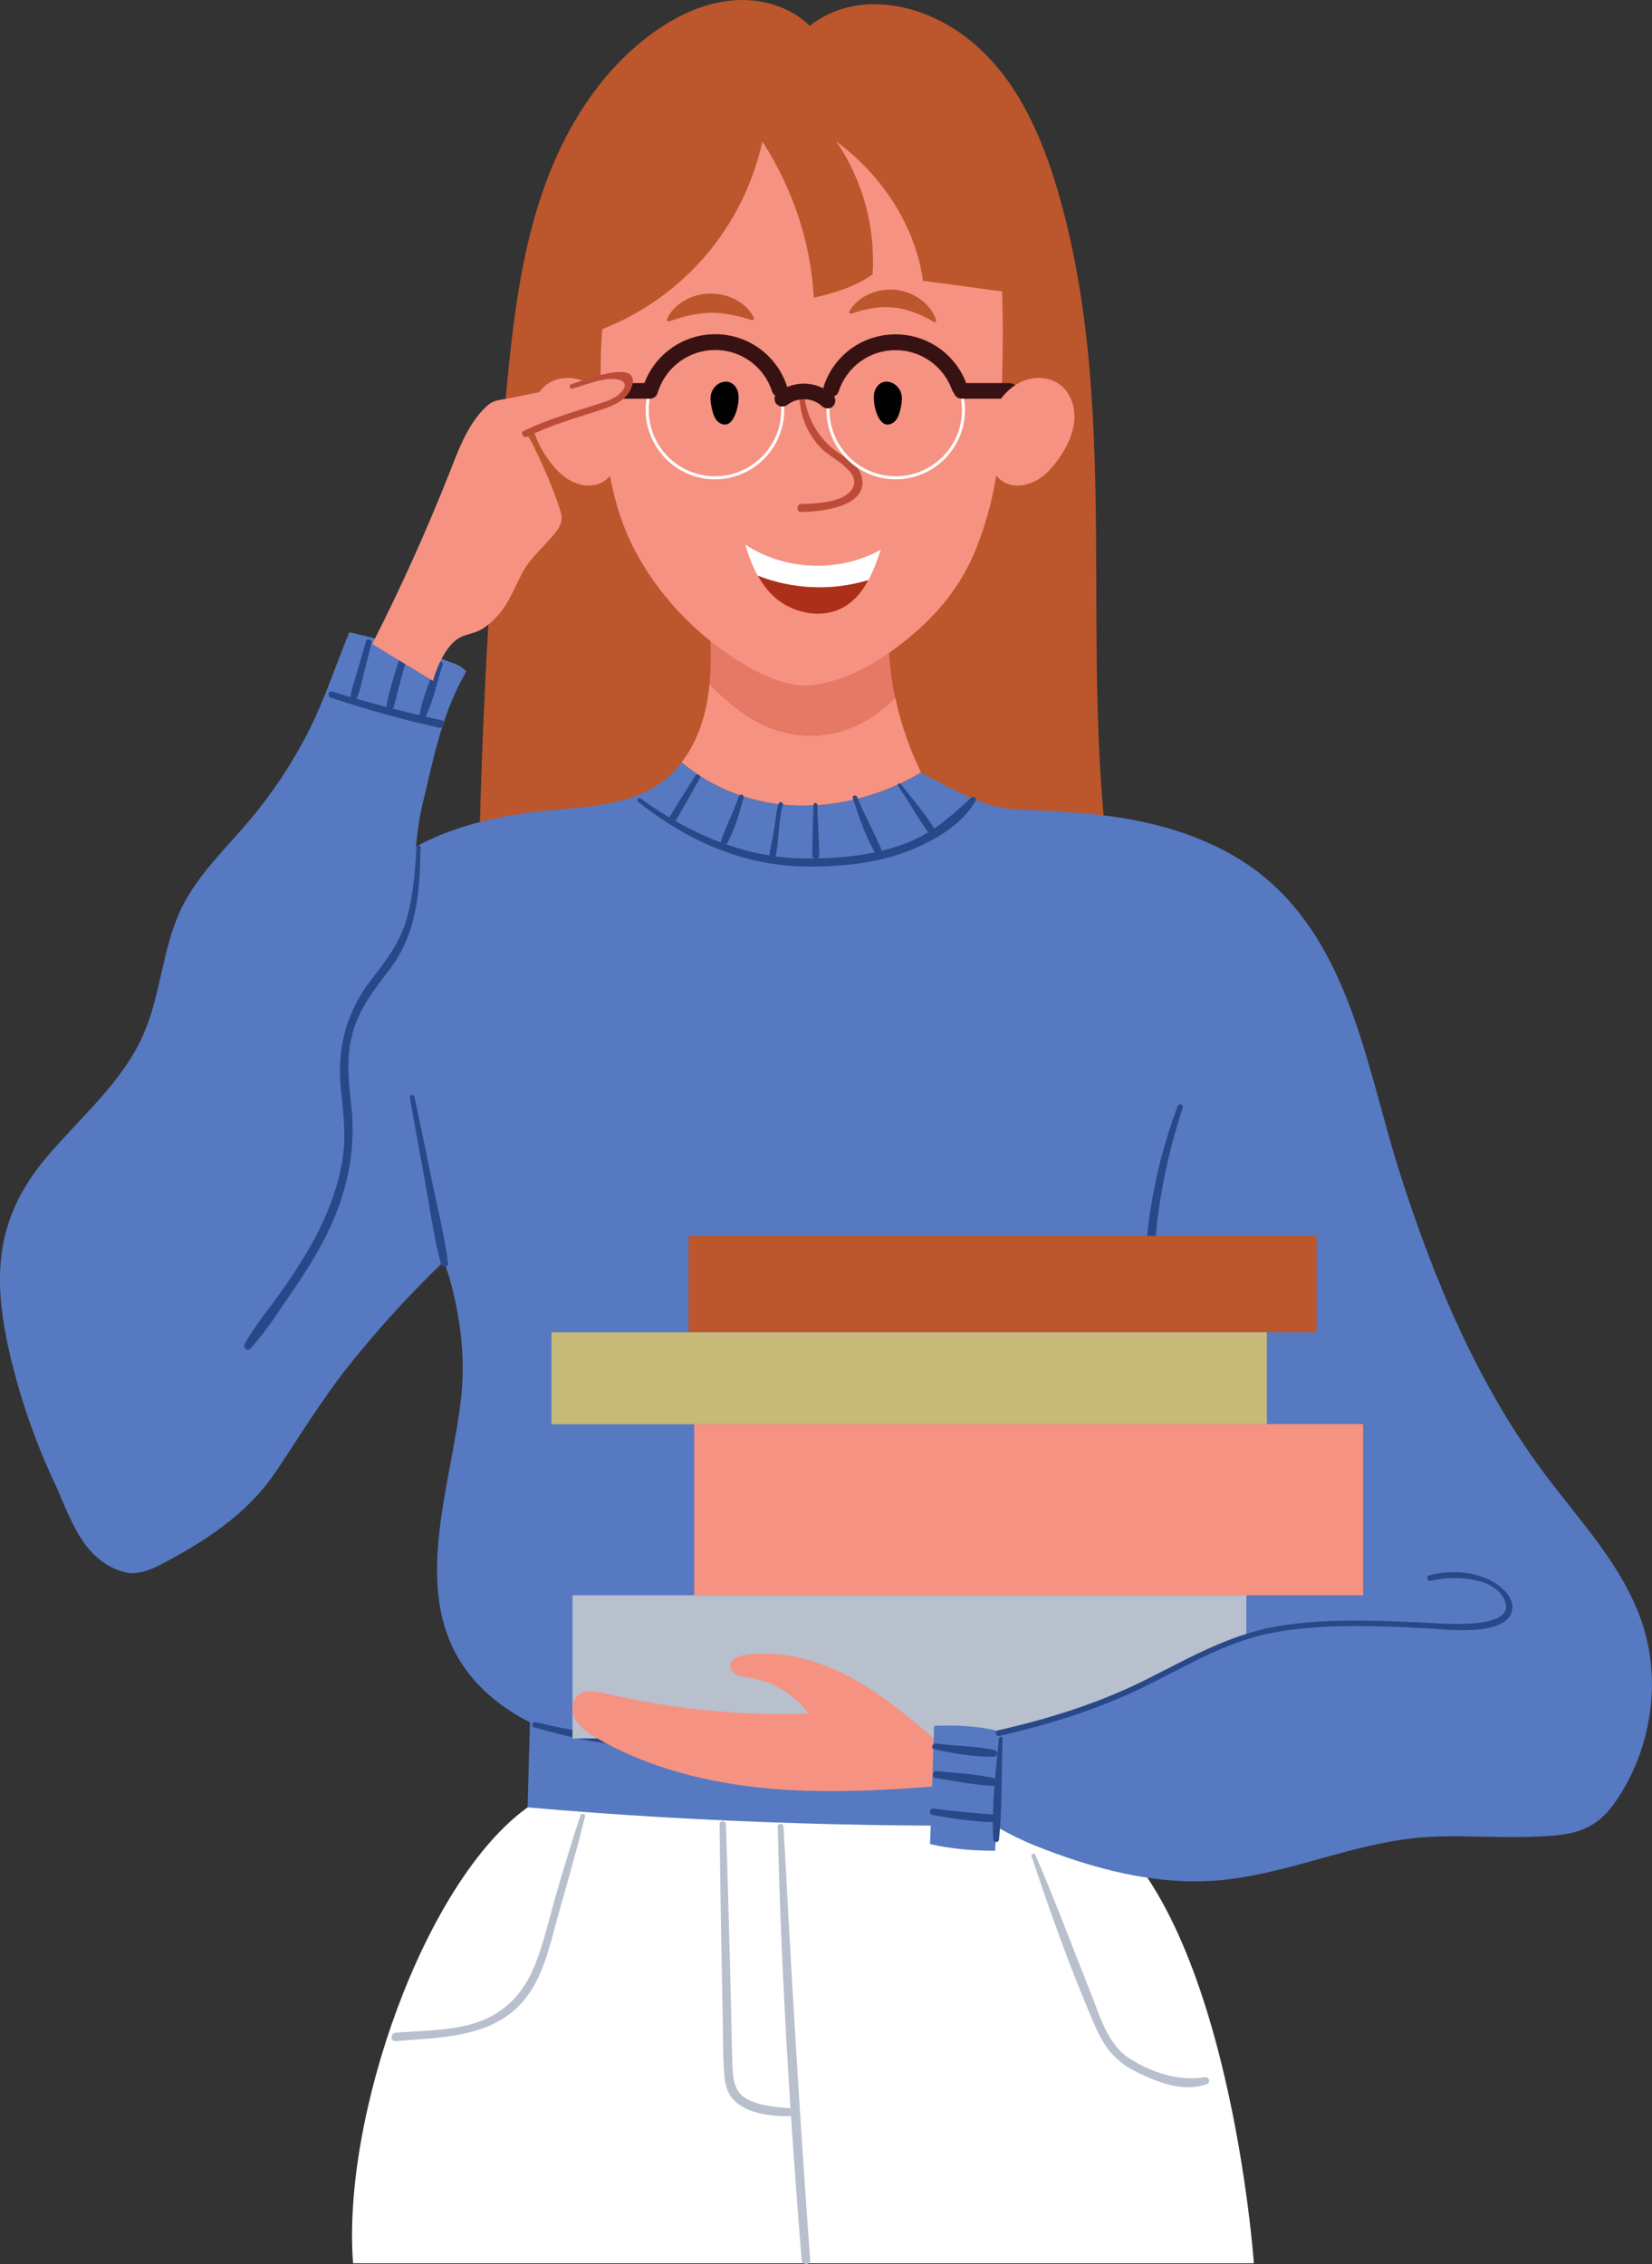 <?xml version="1.0" encoding="utf-8"?>
<!-- Generator: Adobe Illustrator 24.0.1, SVG Export Plug-In . SVG Version: 6.00 Build 0)  -->
<svg version="1.1" id="Layer_1" xmlns="http://www.w3.org/2000/svg" xmlns:xlink="http://www.w3.org/1999/xlink" x="0px" y="0px"
	 viewBox="0 0 1139.8 1561.6" style="enable-background:new 0 0 1139.8 1561.6;" xml:space="preserve">
<rect x="0" y="0" width="1139.8" height="1561.6" fill="#333333" stroke="none"/>
<style type="text/css">
	.st0{fill:#FFFFFF;}
	.st1{fill:#B8BFCD;}
	.st2{fill:#5679C1;}
	.st3{fill:#BC562C;}
	.st4{fill:#E67866;}
	.st5{fill:#F69281;}
	.st6{fill:#AC2F1A;}
	.st7{fill:#BC4C38;}
	.st8{fill:#381213;}
	.st9{fill:#29488A;}
	.st10{fill:#C7B978;}
</style>
<g>
	<path class="st0" d="M364,1246.6c-71.1,51-128.2,213.5-120.4,314.4c93.1,0,621.5,0,621.5,0s-16.9-242.9-112.3-306.9
		C640.6,1179,364,1246.6,364,1246.6z"/>
	<g>
		<path class="st1" d="M400.4,1252.3c-6.1,18.5-11.7,37.1-17.1,55.8c-5.1,17.5-8.9,36.2-16.7,52.8c-7.5,16.1-20.3,28.2-37.2,33.9
			c-17.7,6-37.9,5.7-56.4,7.2c-3.7,0.3-3.8,6.1,0,5.8c34.1-2.8,71.9-2.2,92.9-34.1c10.9-16.6,14.8-37.5,20.2-56.3
			c6.1-21.4,12.2-42.8,17.5-64.4C404.2,1251,401.1,1250.2,400.4,1252.3L400.4,1252.3z"/>
	</g>
	<g>
		<path class="st1" d="M711.7,1280.3c13.1,39.1,27.1,78.5,43.5,116.3c6.9,16,14.6,25.8,30.6,33.3c14.4,6.8,30.9,13.2,46.7,7.6
			c3.1-1.1,1.8-5.4-1.3-4.8c-18.1,3-37-3.3-52.3-13.2c-14.8-9.6-20.3-29.8-26.5-45.3c-12.7-31.7-24.5-63.7-38.1-95
			C713.7,1277.7,711.2,1278.8,711.7,1280.3L711.7,1280.3z"/>
	</g>
	<g>
		<path class="st1" d="M496.5,1258.2c0.4,45.3,1.3,90.6,2.2,135.9c0.2,10.9,0.1,21.9,0.7,32.8c0.4,6.5,1,13.5,4.8,19
			c8.1,11.7,27.5,13.9,40.5,13.7c3.6-0.1,3.5-5.2,0-5.5c-9.6-0.8-20.6-1.7-29.3-6.3c-9.1-4.9-9.8-14.7-10.1-24
			c-0.6-18.4-0.8-36.8-1.3-55.2c-0.9-36.8-1.9-73.6-3.2-110.4C500.8,1255.4,496.5,1255.4,496.5,1258.2L496.5,1258.2z"/>
	</g>
	<g>
		<path class="st1" d="M536.6,1259.9c2.3,99.7,8.4,199.5,16.5,298.9c0.3,3.8,6.2,3.8,5.9,0c-7.4-99.6-13.1-199.2-18.4-298.9
			C540.5,1257.4,536.6,1257.3,536.6,1259.9L536.6,1259.9z"/>
	</g>
	<path class="st2" d="M365.9,1178c-0.6,22.9-1.3,45.8-1.9,68.6c125,10.9,250.9,14.4,376.3,11.8l2.9-66.3
		C617.5,1193.7,491.1,1188.8,365.9,1178z"/>
	<path class="st3" d="M729.6,130.9c-11.5-39.1-29.2-78.4-61.1-103.7c-31.9-25.4-77.8-34.6-109.8-9.4C544.7,4,523.8-1.6,504.2,0.4
		c-19.6,2-38,10.8-53.9,22.4c-37.3,27-62.2,68.4-76.8,112c-14.6,43.6-19.9,89.8-24.2,135.6c-11.8,122.9-18.3,246.4-19.5,369.8
		l441.8-5.3C739,469,777.4,293.1,729.6,130.9z"/>
	<path class="st4" d="M617.6,481.3c-4.1-19.4-5.7-40-2.9-59.6c-37.9,5.4-88.4,4.3-126.4,0c0.4,0.9,1,3.3,1.2,2.1
		c0.8,16,1.5,32.1,0,48c13.8,13.7,28.3,26.8,50,32.7C569.9,512.9,597.6,501.7,617.6,481.3z"/>
	<path class="st5" d="M690.1,299.9c1.3-36.5,2.9-73.7,0.7-110.1c-1.7-29.5-21.3-60.3-42.1-79.9c-21.6-20.4-50.4-32.3-79.8-35.6
		c-40.7-4.6-84.2,8-112,38c-15.2,16.4-25.2,37.2-31.4,58.6c-12.8,44.1-13.3,92.8-7.6,138.2c3.5,27.5,9.3,52,23.4,76.5
		c14.2,24.5,33.7,45.9,56.6,62.4c17.2,12.4,42.9,27.9,64.9,24.3c23.8-3.9,45.2-16.8,63.5-31.8c21.2-17.4,36.8-36.4,47.1-61.9
		C683.4,353.6,689.1,326.8,690.1,299.9z"/>
	<path class="st0" d="M599.1,400.2c3.6-6.6,6.2-13.9,8.6-21c-28.7,15.9-66.2,14.5-93.5-3.6c2.2,7.4,4.9,14.8,8.6,21.5
		C547.1,406.6,574.2,407.7,599.1,400.2z"/>
	<path class="st6" d="M522.9,397.1c3.9,7,8.8,13.2,15.3,17.8c12.8,9,30.8,11.6,44.3,3.6c7.4-4.3,12.6-10.9,16.6-18.4
		C574.2,407.7,547.1,406.6,522.9,397.1z"/>
	<path class="st3" d="M586.1,214.7c2.9-5.3,7.9-9.3,13.4-11.8c5.6-2.5,12-3.6,18.3-3c6.3,0.6,12.3,3,17.3,6.6c5,3.6,9,8.5,10.8,14.2
		c0.2,0.6-0.1,1.3-0.8,1.4c-0.3,0.1-0.7,0.1-0.9-0.1l0,0c-4.9-2.9-9.4-5.1-14-6.7c-4.6-1.7-9.1-2.7-13.7-3.2
		c-4.6-0.5-9.2-0.3-14,0.4c-4.8,0.7-9.7,2-15,3.8l0,0c-0.6,0.2-1.3-0.1-1.5-0.7C585.9,215.3,585.9,214.9,586.1,214.7z"/>
	<path class="st3" d="M460.2,219.9c2.5-5.4,7-9.7,12.2-12.7c5.3-3,11.3-4.7,17.5-4.7c6.2-0.1,12.3,1.4,17.7,4.2
		c5.3,2.9,9.9,7,12.5,12.4c0.3,0.6,0,1.3-0.5,1.6c-0.3,0.1-0.6,0.2-0.9,0.1l0,0c-5.4-1.7-10.2-3-14.9-3.8c-4.7-0.9-9.2-1.3-13.7-1.2
		c-4.5,0.1-9,0.6-13.7,1.6c-4.7,1-9.4,2.4-14.7,4.2l0,0c-0.6,0.2-1.3-0.1-1.5-0.7C460.1,220.5,460.1,220.2,460.2,219.9z"/>
	<path d="M610.8,292.6c2.5,0.8,5.3-0.5,7-2.4c1.7-2,2.6-4.5,3.2-7c0.8-3.1,1.5-6.4,1.2-9.6c-0.9-10.3-14.4-15.1-18.6-4.1
		C601.4,275.2,604.5,290.6,610.8,292.6z"/>
	<path d="M501.7,292.6c-2.5,0.8-5.3-0.5-7-2.4c-1.7-2-2.6-4.5-3.2-7c-0.8-3.1-1.5-6.4-1.2-9.6c0.9-10.3,14.4-15.1,18.6-4.1
		C511.1,275.2,507.9,290.6,501.7,292.6z"/>
	<g>
		<path class="st0" d="M493.3,330.6c-26.4,0-47.8-21.5-47.8-47.8c0-26.4,21.5-47.8,47.8-47.8c26.4,0,47.8,21.5,47.8,47.8
			C541.1,309.1,519.7,330.6,493.3,330.6z M493.3,237.1c-25.2,0-45.7,20.5-45.7,45.7c0,25.2,20.5,45.7,45.7,45.7
			c25.2,0,45.7-20.5,45.7-45.7C538.9,257.6,518.5,237.1,493.3,237.1z"/>
	</g>
	<g>
		<path class="st7" d="M551.4,272.2c0.5,14.5,5.6,27.6,16,37.8c6.2,6.1,29.8,16.7,19.4,28.8c-7.1,8.1-24.3,8.5-33.9,8.8
			c-3.6,0.1-3.6,5.7,0,5.6c12.8-0.4,45.3-3,41.9-23.2c-1.6-9.5-11-13.8-18-18.9c-12.5-9.1-20.4-23.6-22-38.9
			C554.5,270.2,551.3,270.1,551.4,272.2L551.4,272.2z"/>
	</g>
	<g>
		<path class="st0" d="M618,330.6c-26.4,0-47.8-21.5-47.8-47.8c0-26.4,21.5-47.8,47.8-47.8s47.8,21.5,47.8,47.8
			C665.8,309.1,644.3,330.6,618,330.6z M618,237.1c-25.2,0-45.7,20.5-45.7,45.7c0,25.2,20.5,45.7,45.7,45.7s45.7-20.5,45.7-45.7
			C663.6,257.6,643.1,237.1,618,237.1z"/>
	</g>
	<g>
		<g>
			<g>
				<path class="st8" d="M537.8,273.7c-2.3,0-4.4-1.5-5.1-3.7c-5.5-17.1-21.3-28.6-39.3-28.6c-17.5,0-33.2,11.1-39,27.6
					c-1,2.8-4.1,4.3-6.9,3.3c-2.8-1-4.3-4.1-3.3-6.9c7.3-20.9,27.1-34.9,49.2-34.9c22.7,0,42.6,14.5,49.6,36
					c0.9,2.8-0.6,5.9-3.5,6.8C538.9,273.7,538.3,273.7,537.8,273.7z"/>
			</g>
			<g>
				<path class="st8" d="M573.5,273.7c-0.6,0-1.1-0.1-1.7-0.3c-2.8-0.9-4.4-4-3.5-6.8c7-21.6,26.9-36,49.6-36
					c22.1,0,41.9,14,49.2,34.9c1,2.8-0.5,5.9-3.3,6.9c-2.8,1-5.9-0.5-6.9-3.3c-5.8-16.5-21.5-27.6-39-27.6
					c-18,0-33.8,11.5-39.3,28.6C577.9,272.3,575.8,273.7,573.5,273.7z"/>
			</g>
			<g>
				<path class="st8" d="M571,281.7c-1.3,0-2.6-0.5-3.7-1.4c-3.2-3-7.5-4.8-11.9-4.9c-4.4-0.2-8.8,1.2-12.3,3.9
					c-2.4,1.8-5.8,1.4-7.6-0.9c-1.8-2.4-1.4-5.8,0.9-7.6c5.4-4.2,12.5-6.5,19.4-6.2c6.9,0.3,13.7,3.1,18.8,7.8
					c2.2,2,2.3,5.4,0.3,7.6C573.9,281.2,572.5,281.7,571,281.7z"/>
			</g>
			<g>
				<path class="st8" d="M696.6,275h-33.2c-3,0-5.4-2.4-5.4-5.4s2.4-5.4,5.4-5.4h33.2c3,0,5.4,2.4,5.4,5.4S699.6,275,696.6,275z"/>
			</g>
			<g>
				<path class="st8" d="M448.5,275h-36.1c-3,0-5.4-2.4-5.4-5.4s2.4-5.4,5.4-5.4h36.1c3,0,5.4,2.4,5.4,5.4S451.4,275,448.5,275z"/>
			</g>
		</g>
	</g>
	<path class="st5" d="M731.6,265.5c-7.4-5.7-18.1-6.2-26.7-2.3s-15.1,11.4-19.1,19.9l-2,35.4c0,7.1,5.6,13.4,12.3,15.5
		c6.8,2.1,14.3,0.3,20.3-3.4c6-3.7,10.7-9.3,14.7-15.1c5.2-7.6,9.4-16.2,10.1-25.3C742,281,738.9,271.2,731.6,265.5z"/>
	<path class="st5" d="M376.8,265.5c7.4-5.7,18.1-6.2,26.7-2.3c8.6,3.8,15.1,11.4,19.1,19.9l2,35.4c0,7.1-5.6,13.4-12.3,15.5
		c-6.8,2.1-14.3,0.3-20.3-3.4c-6-3.7-10.7-9.3-14.7-15.1c-5.2-7.6-9.4-16.2-10.1-25.3C366.4,281,369.5,271.2,376.8,265.5z"/>
	<path class="st3" d="M698,201.8c-20.9-2.5-40.3-5.6-61.2-8.1c-5.2-38.3-28.7-73.1-59.7-96.1c18.2,26.9,27.1,59.3,24.9,91.7
		c-11.7,8.3-26.5,12.8-40.5,16.1c-2.1-38.5-14.6-75.5-35.5-107.8c-6.9,31.6-22.5,61.3-44.7,84.9c-22.1,23.6-50.8,41.1-81.9,50
		c-1-26.8,0.1-53.3,8.1-78.9c8-25.6,21.8-49.6,41.6-67.8c28.9-26.6,69-38.9,108.2-39.4c27.8-0.3,56.4,5.2,79.8,20.5
		c21.7,14.1,37.7,35.9,47.5,59.8C694.6,150.5,697.3,176,698,201.8z"/>
	<path class="st5" d="M539.5,504.6c-21.6-5.9-36.1-19-50-32.7c-0.4,4.5-1,9.1-1.9,13.5c-2.8,14.5-8.4,28.8-17.3,40.4
		c46.3,38.7,111.5,38.4,165.2,7c-7.3-14.8-13.8-32.7-17.8-51.6C597.6,501.7,569.9,512.9,539.5,504.6z"/>
	<path class="st2" d="M1133,1119.4c-13.1-39.1-42.7-70-67.4-103c-46.5-62.2-76.6-134.6-100-208.1c-21.8-68.4-32.7-149.7-89.3-200
		c-25.2-22.3-57.6-35.3-90.5-42c-27.7-5.7-55.8-6.7-84-8c-21.6-1-38.5-10.6-66.3-25.4c-53.7,31.4-118.9,31.7-165.2-7
		c-3.5,4.6-7.6,8.8-12.1,12.3c-22.6,17.6-53.4,18.2-81.9,21c-41.5,4.1-84.1,15.3-115.4,42.9c-98.9,87.4-139.6,226.6-178.6,352.7
		c-10.6,34.4-25,77.7-12.1,113.3c2.5,7,7.6,13.5,14.6,15.9c8.9,3,18.5-0.9,26.9-5.3c29.9-15.7,58.8-34.5,78.1-62.9
		c17.1-25.3,32-50.3,51.2-74.3c20.2-25.3,42-49.2,65.4-71.6c9.9,28.7,15,61.5,12,91.7c-6.9,68.5-43.1,152,18.4,206.9
		c26,23.2,60.9,34.2,95.4,38.1c34.6,3.9,69.5,1.5,104.3,1.1c29.2-0.3,51.4-0.5,78.5,10.9c35.9,15.2,63.6,40.2,99.5,54.5
		c39.7,15.8,82.2,27.3,125.2,23.9c47.3-3.8,91.8-25.2,139.1-29.5c25.4-2.3,50.8,0.3,76.2-0.6c25.8-0.8,43.5-1.6,58.9-23.2
		C1138.9,1208.3,1146.8,1160.7,1133,1119.4z"/>
	<path class="st2" d="M143.6,1019.7c-11.1,16.5-50.2,49.7-58.9,64.3c-28.8-8.5-36.7-39.2-47.8-62.8c-13.2-28.3-23.4-58.1-30.4-88.5
		c-11.8-51.7-10-92.4,25.6-134.5c23.4-27.7,52.5-51.8,67-85.1c12.1-27.8,12.9-59.7,26.2-86.9c11.1-22.7,30-40.5,46.3-59.7
		c15.8-18.6,29.4-39.1,40.6-60.8c11.5-22.4,19.2-46.4,28.8-69.6c15,3.4,30,7.1,44.7,11.7c7.3,2.3,14.6,4.8,21.7,7.7
		c3.4,1.3,8.3,2.5,11.2,4.8c4,3.2,3.4,2.2,0.7,7.2c-15.1,27.9-20.3,56.2-27.6,86.4c-7.6,31.1-3.8,63.2-16.2,93.6
		c-9.1,22.3-24.6,41.8-31.5,64.9c-7.5,25.1-4.3,51.9-6.4,78c-3.5,42.4-23.9,79.6-43.4,116.5C175.1,942.8,166.2,986.1,143.6,1019.7z"
		/>
	<g>
		<path class="st9" d="M287.3,584.3c-0.8,15.8-2.1,32-6.1,47.3c-4.5,17.2-13.8,29.8-24.6,43.5c-17.9,22.9-24.4,48.3-21.3,77.1
			c1.8,16.7,3.6,32.8,0.7,49.5c-2.8,16.2-8.5,31.8-15.8,46.5c-6.9,13.8-15.2,26.8-23.9,39.5c-9,13.1-19.9,25.5-27.5,39.4
			c-1.3,2.4,2,5.3,4,3.1c10.4-11.5,19-25,27.8-37.8c9.1-13.2,17.8-26.7,24.9-41.1c14-28.4,20.4-57.8,16.8-89.3
			c-1.9-17.1-3.6-33.3,1.2-50.2c4.7-16.5,14.3-28.8,24.6-42.2c19.8-25.7,21.5-54.1,22.1-85.4C290.1,582.5,287.4,582.5,287.3,584.3
			L287.3,584.3z"/>
	</g>
	<g>
		<path class="st9" d="M440.2,553c35,27.6,73.9,44.9,119.2,44.7c23.2-0.1,47-2.6,68.7-11.3c16.6-6.6,36.1-17.9,45-34.1
			c1-1.9-1.4-3.7-2.9-2.3c-15.1,14.1-28.4,25.9-48.3,32.8c-21.2,7.4-43.9,9.5-66.3,9.3C514,591.9,475.3,575,442,550.7
			C440.7,549.7,438.9,551.9,440.2,553L440.2,553z"/>
	</g>
	<g>
		<path class="st9" d="M479.7,535c-6.1,9.7-12.2,19.3-18.1,29.1c-1.7,2.8,2.7,5.3,4.3,2.5c5.8-9.9,11.3-19.8,16.9-29.8
			C483.9,534.8,480.9,533.1,479.7,535L479.7,535z"/>
	</g>
	<g>
		<path class="st9" d="M509.9,549.2c-4,11.1-9.6,21.8-13.1,33c-0.7,2.2,2.4,3.3,3.6,1.5c6.2-9.9,9.6-22.5,12.7-33.7
			C513.6,548.1,510.6,547.3,509.9,549.2L509.9,549.2z"/>
	</g>
	<g>
		<path class="st9" d="M561.2,555.2c-0.1,11.6-0.9,23.2-0.7,34.8c0,3,4.7,3.1,4.7,0c0-11.6-1.1-23.2-1.3-34.8
			C563.9,553.4,561.3,553.4,561.2,555.2L561.2,555.2z"/>
	</g>
	<g>
		<path class="st9" d="M537.2,554.3c-1.8,5.4-2.1,11.4-3,17c-1,6.6-2.6,13.1-3.5,19.7c-0.4,2.6,3.5,3.9,4.1,1.1
			c2.9-12,1.9-25.1,5.3-37C540.7,553.2,537.9,552.5,537.2,554.3L537.2,554.3z"/>
	</g>
	<g>
		<path class="st9" d="M588.4,550.6c4.5,13.4,9.1,27.8,16.8,39.8c1.3,2,5,0.7,4-1.7c-5.2-13.3-12.5-25.7-17.8-39
			C590.7,547.9,587.7,548.6,588.4,550.6L588.4,550.6z"/>
	</g>
	<g>
		<path class="st9" d="M619.6,542.1c7.4,10.6,13.7,22.1,21.2,32.7c1.8,2.6,6,0.3,4.3-2.5c-6.9-11.4-15.5-21.2-23.7-31.6
			C620.6,539.6,618.8,541,619.6,542.1L619.6,542.1z"/>
	</g>
	<g>
		<path class="st9" d="M282.8,757.2c3.4,19.2,6.9,38.3,10.4,57.5c3.5,19,6,38.6,11.1,57.3c0.7,2.6,5.2,2.2,4.8-0.7
			c-2.3-18.7-7.1-37.4-10.9-55.9c-4-19.7-8.1-39.4-12.3-59.1C285.5,754.3,282.5,755.2,282.8,757.2L282.8,757.2z"/>
	</g>
	<g>
		<path class="st9" d="M812.5,762.9c-9.3,24.9-15.9,50.5-19.5,76.8c-3.3,23.7-5.5,48.9-1.5,72.6c0.4,2.3,3.7,1.6,3.8-0.5
			c1.3-25.1,0.4-49.9,3.8-74.9c3.4-24.8,9.1-49.3,17-73.1C816.7,761.7,813.3,760.8,812.5,762.9L812.5,762.9z"/>
	</g>
	<rect x="475.1" y="852.4" class="st3" width="433.3" height="66.5"/>
	<g>
		<path class="st9" d="M368.5,1191.4c26.2,7.3,58.5,15.6,85.9,11.4c1.2-0.2,1.1-2.1,0-2.4c-13.4-2.8-27.3-2.5-40.9-4.3
			c-14.8-2-29.5-4.8-44-8.3C367.2,1187.2,366.2,1190.7,368.5,1191.4L368.5,1191.4z"/>
	</g>
	<rect x="380.5" y="918.9" class="st10" width="493.6" height="63.4"/>
	<rect x="479" y="982.2" class="st5" width="461.5" height="118.1"/>
	<path class="st1" d="M859.9,1100.3v28c-2.5,0.7-5,1.5-7.5,2.4c-20.8,7.2-39.8,18.8-59.5,28.7c-31.6,16-67.9,28-102.6,35.6
		c-0.1,1.3-0.2,2.7-0.3,4H395v-98.7H859.9z"/>
	<path class="st5" d="M658.2,1231.1c-42.1,3.4-84.5,6.2-126.6,2.6c-42.1-3.7-84.2-14-120.7-35.4c-5.3-3.1-10.7-6.7-13.8-12.1
		c-3.1-5.4-3-13,1.8-17c4.9-4,12-2.7,18.2-1.3c45.4,10.6,94,15.9,140.7,13.9c-9.7-13.2-24.7-22.2-40.9-24.7c-3-0.5-6.1-0.7-8.7-2.1
		c-2.7-1.4-4.8-4.3-4.2-7.3c0.8-3.8,5.3-5.4,9.2-6c25.2-4,51.1,3.1,73.6,15.2c22.5,12.1,42,28.8,61.3,45.5
		C655.4,1208.9,656.9,1221.4,658.2,1231.1z"/>
	<path class="st2" d="M690.4,1194.4c0,0.2,0,0.4,0,0.7c-0.1,1.3-0.2,2.7-0.3,4c-2,26-2,51.2-3.5,77.4c-15.4,0-29.9-1.2-44.9-4.6
		c0.9-24.2,1.7-48.5,2.5-72.7c0.1-2.9,0.2-5.9,0.3-8.8C659.7,1189.7,675.6,1190.3,690.4,1194.4z"/>
	<g>
		<path class="st9" d="M228.2,481.2c24.6,8.1,49.5,15.2,74.9,20.7c3.4,0.7,4.8-4.5,1.4-5.2c-25.3-5.6-50.4-12-75.2-19.7
			C226.7,476.1,225.5,480.3,228.2,481.2L228.2,481.2z"/>
	</g>
	<g>
		<path class="st9" d="M252.5,442.4c-2.1,7.1-4.2,14.3-6.2,21.4c-1.8,6.2-4.5,12.6-4.4,19.1c0,1.7,2.2,2.2,3.1,0.8
			c3.3-5.5,4.3-12.5,5.9-18.7c1.9-7.2,3.7-14.4,5.5-21.6C256.9,441,253.2,439.9,252.5,442.4L252.5,442.4z"/>
	</g>
	<g>
		<path class="st9" d="M277.8,448.6c-4.4,12.1-8.3,24.4-11,37c-0.7,3.3,4.3,4.7,5.1,1.4c3.1-12.5,6.2-25,10.2-37.3
			C282.9,447.1,278.8,446,277.8,448.6L277.8,448.6z"/>
	</g>
	<g>
		<path class="st9" d="M301.1,457.6c-4.1,11.2-9.5,23.3-11.5,35.1c-0.4,2.3,3,4.3,4.1,1.7c5.2-11.1,7.9-24,11.6-35.7
			C306.2,456,302.1,455,301.1,457.6L301.1,457.6z"/>
	</g>
	<g>
		<path class="st9" d="M987.1,1090.3c14.2-3.6,44.6-3.5,51.3,14.2c7,18.6-37.7,15.6-47.6,15.1c-34.2-1.7-69.4-3.6-103.5,1.1
			c-35.3,4.8-64,21.3-95.3,37.1c-32.8,16.6-67.9,27.6-103.6,35.7c-2.4,0.6-1.4,4.3,1,3.8c31.7-7.2,62.9-16.7,92.5-30.3
			c32-14.7,61-34.3,96.3-40.9c34.5-6.4,71.1-4.8,106.1-3c12.4,0.6,56.8,6.6,59.1-13.5c0.9-8.1-7.4-15.4-13.8-18.9
			c-13.2-7.2-29.2-7.8-43.4-4.2C983.6,1087.1,984.6,1090.9,987.1,1090.3L987.1,1090.3z"/>
	</g>
	<path class="st5" d="M431.4,258.6c-27.3,5.5-54.5,11-81.8,16.4c-5.5,1.1-9.2,1-13.4,4.8c-4.1,3.7-7.6,8.1-10.6,12.7
		c-6,9.3-10.1,19.8-14.1,30.1c-16.3,41.4-34.5,82-54.7,121.6l41.9,25.4c2.6-9.3,9.2-24.8,18.3-29.7c4.9-2.7,10.8-3,15.9-6.2
		c4.6-3,8.7-6.8,12.1-11c7.1-8.7,10.6-18.7,15.8-28.4c4.8-8.9,13.9-16.8,20.5-24.6c4.5-5.2,7.5-9.7,5.6-16.4
		c-1.9-6.5-4.3-12.9-6.8-19.1c-1.3-3.3-15.3-36.3-17.9-35.4c22.1-7.9,44.3-15.9,65.4-26.1c3-1.5,6.3-3.2,7.6-6.3
		C436.4,263.2,434.7,257.9,431.4,258.6z"/>
	<g>
		<path class="st9" d="M644.6,1206.5c13,3,27.8,5.2,41.1,5.2c2.6,0,3.2-4,0.6-4.6c-13.2-3-27.2-2.7-40.6-4.6
			C643.2,1202.1,642,1205.9,644.6,1206.5L644.6,1206.5z"/>
	</g>
	<g>
		<path class="st9" d="M645.4,1226.3c13.9,2.2,28.9,5.4,43,5.5c2.6,0,3.1-3.9,0.6-4.5c-13.6-3.7-28.9-4.4-42.9-5.7
			C643.4,1221.3,642.8,1225.9,645.4,1226.3L645.4,1226.3z"/>
	</g>
	<g>
		<path class="st9" d="M643.2,1251.7c14.1,2.7,28.5,4.8,42.8,5.1c3.4,0.1,3.3-5,0-5.2c-13.9-1.2-27.8-2.2-41.6-4.2
			C641.6,1247,640.3,1251.1,643.2,1251.7L643.2,1251.7z"/>
	</g>
	<g>
		<path class="st9" d="M689.2,1199.1c-2.2,22.9-5.1,46.5-3.9,69.5c0.1,2.6,3.8,2.5,4,0c2.3-22.9,1.6-46.5,2.4-69.5
			C691.7,1197.4,689.3,1197.5,689.2,1199.1L689.2,1199.1z"/>
	</g>
	<g>
		<path class="st7" d="M394.9,268c8-2.1,17-6,25.3-6.6c8.4-0.5,15.2,2.5,7.6,9.9c-4.2,4.1-10.3,5.8-15.7,7.5
			c-17.1,5.6-34.4,10.4-50.7,18.4c-2.7,1.3-0.3,5.4,2.4,4c15.8-7.9,32.7-12.6,49.5-18.1c8.4-2.8,18.3-6.2,22.1-15.1
			c9.4-22.8-34.6-4.8-41.2-3C392.2,265.6,393,268.5,394.9,268L394.9,268z"/>
	</g>
</g>
<g>
</g>
<g>
</g>
<g>
</g>
<g>
</g>
<g>
</g>
<g>
</g>
<g>
</g>
<g>
</g>
<g>
</g>
<g>
</g>
<g>
</g>
<g>
</g>
<g>
</g>
<g>
</g>
<g>
</g>
</svg>
